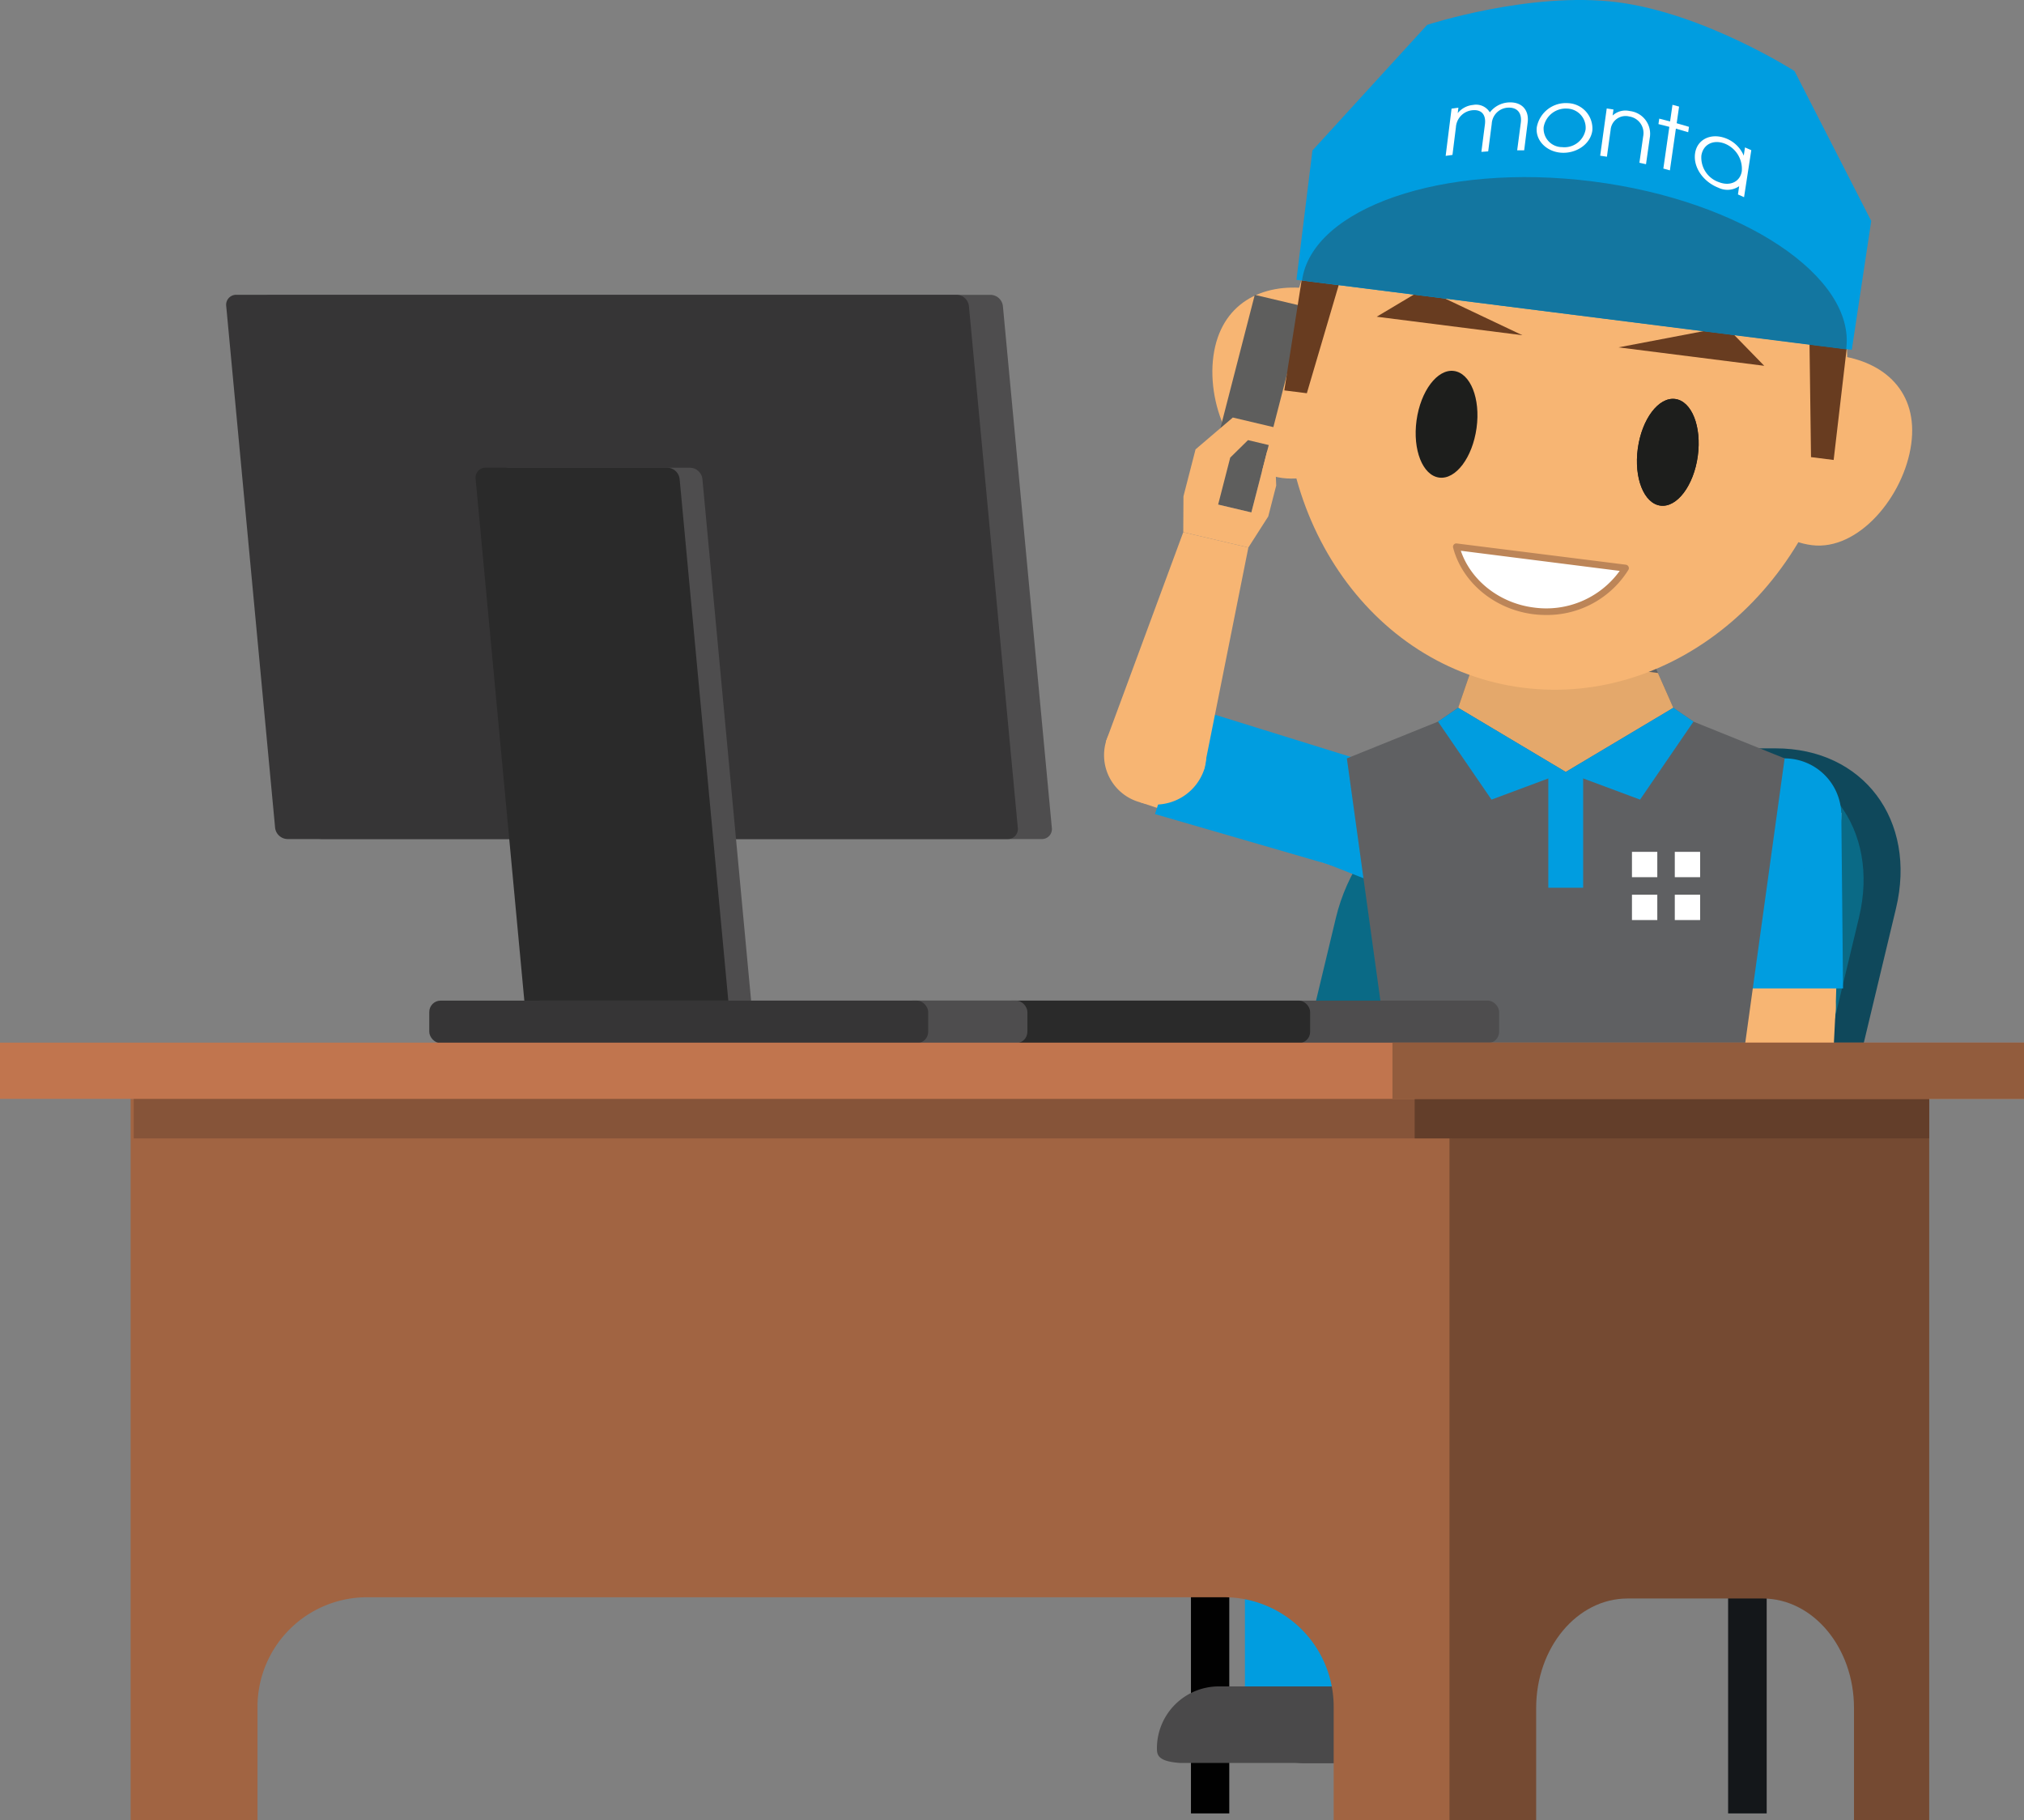 <svg xmlns="http://www.w3.org/2000/svg" viewBox="0 0 405.02 364.24"><rect x="0" y="0" width="405.02" height="364.24" fill="#808080" stroke="none"/><defs><style>.cls-1{fill:#fff;}.cls-2{fill:#0f485b;}.cls-3{fill:#0a6a86;}.cls-4{fill:#311333;}.cls-5{fill:#010101;}.cls-6{fill:#14171a;}.cls-7{fill:#009de0;}.cls-8{fill:#4a494a;}.cls-9{fill:#02509c;}.cls-10{fill:#f7b573;}.cls-11{fill:#5f6062;}.cls-12{fill:#e4a86b;}.cls-13{fill:#bc8558;}.cls-14{fill:#1d1e1c;}.cls-15{fill:#683c20;}.cls-16{fill:#8f5331;}.cls-17{fill:#5e5e5d;}.cls-18{fill:#1376a0;}.cls-19{fill:#4e4d4e;}.cls-20{fill:#2a2a2a;}.cls-21{fill:#363536;}.cls-22{fill:#a16442;}.cls-23{fill:#754a32;}.cls-24{fill:#865439;}.cls-25{fill:#633e2a;}.cls-26{fill:#c1754e;}.cls-27{fill:#925c3d;}</style></defs><g id="Laag_2" data-name="Laag 2"><g id="Laag_1-2" data-name="Laag 1"><rect class="cls-1" x="174.2" y="272.55" width="9.97" height="9.97"></rect><rect class="cls-1" x="190.42" y="272.55" width="9.97" height="9.97"></rect><rect class="cls-1" x="174.2" y="288.72" width="9.97" height="9.97"></rect><rect class="cls-1" x="190.42" y="288.72" width="9.97" height="9.97"></rect><rect class="cls-1" x="316.32" y="263.23" width="7.03" height="7.03"></rect><rect class="cls-1" x="316.32" y="274.42" width="7.03" height="7.03"></rect><rect class="cls-1" x="328.01" y="263.23" width="7.03" height="7.03"></rect><rect class="cls-1" x="328.01" y="274.42" width="7.03" height="7.03"></rect><path class="cls-1" d="M28.46,226.1H288.93v-7.85H28.46Z"></path><path class="cls-1" d="M284.79,226.1h99.56v-7.85H284.79Z"></path><path class="cls-1" d="M1.7,218.19H403.32v-7.85H1.7Z"></path><path class="cls-1" d="M280.34,218.19h123v-7.85h-123Z"></path><path class="cls-1" d="M332.81,161.69a1.69,1.69,0,0,1-1.7-1.68l0-3.81a1.71,1.71,0,0,1,1.68-1.72l4.23,0h0a1.7,1.7,0,0,1,1.7,1.68l0,3.81a1.71,1.71,0,0,1-1.68,1.72l-4.23,0Zm1.68-3.83v.42h.83v-.41Z"></path><path class="cls-1" d="M325.7,161.76a1.69,1.69,0,0,1-1.7-1.68l0-3.81a1.7,1.7,0,0,1,1.68-1.72l4.23,0a1.61,1.61,0,0,1,1.21.49,1.71,1.71,0,0,1,.51,1.2l0,3.8a1.68,1.68,0,0,1-.48,1.21,1.71,1.71,0,0,1-1.2.51l-4.23,0Zm1.67-3.82v.41h.83v-.41Z"></path><path class="cls-2" d="M257.92,252c-4.25,17.7,6.54,32,24.1,32h41.09c17.56,0,35.22-14.34,39.47-32L379.4,181.8c4.25-17.7-6.54-32.05-24.09-32.05h-41.1c-17.55,0-35.22,14.35-39.47,32.05Z"></path><path class="cls-3" d="M250.52,253.76c-4.24,17.7,6.55,32.05,24.1,32.05h41.1c17.55,0,35.22-14.35,39.46-32.05L372,183.6c4.24-17.7-6.55-32-24.1-32h-41.1c-17.55,0-35.22,14.34-39.46,32Z"></path><path class="cls-4" d="M355,287.62a4.29,4.29,0,0,1-4.29,4.29h-107a4.29,4.29,0,1,1,0-8.58h107a4.29,4.29,0,0,1,4.29,4.29"></path><path class="cls-5" d="M293.2,362.88V309.45a9.88,9.88,0,0,0-9.86-9.87H255.85a9.88,9.88,0,0,0-9.86,9.87v53.43h-7.67V309.45a17.53,17.53,0,0,1,17.53-17.54h27.49a17.54,17.54,0,0,1,17.54,17.54v53.43Z"></path><path class="cls-6" d="M345.81,362.88V309.45a9.88,9.88,0,0,0-9.86-9.87h-27.5a9.88,9.88,0,0,0-9.86,9.87v53.43h-7.67V309.45a17.53,17.53,0,0,1,17.53-17.54H336a17.53,17.53,0,0,1,17.53,17.54v53.43Z"></path><path class="cls-7" d="M252.91,240.86a12.37,12.37,0,0,1,8.92-3.8l107.94,0v2.34a22.41,22.41,0,0,1-22.42,22.42l-73.46,0v75.58a12.39,12.39,0,1,1-24.77,0V249.77a12.37,12.37,0,0,1,3.79-8.91"></path><path class="cls-8" d="M243.89,337.46h29.93a12.21,12.21,0,0,1,.62,3.84c0,6.84-4.36,11.48-8.32,11.48H236.18c-4.46-.3-4.67-1.59-4.67-2.93a12.39,12.39,0,0,1,12.38-12.39"></path><path class="cls-7" d="M279.32,240.42a12.34,12.34,0,0,1,8.92-3.81l63.36.48,12.32,9.28c0,12.39-30.81,14.89-43.19,14.89l-20.44.12V337a12.39,12.39,0,0,1-24.77,0V249.33a12.33,12.33,0,0,1,3.8-8.91"></path><path class="cls-8" d="M268.28,337.51h30.5s.05,2.49.05,3.83v11.49H260.57c-4.45-.31-4.67-1.6-4.67-2.94a12.38,12.38,0,0,1,12.38-12.38"></path><path class="cls-9" d="M265.22,172.74a10.75,10.75,0,0,1-6.2-14.21,11.5,11.5,0,0,1,14.8-5.95,10.75,10.75,0,0,1,6.2,14.21A11.51,11.51,0,0,1,265.22,172.74Z"></path><polygon class="cls-7" points="265.22 172.74 287.97 181.69 269.52 162.66 265.22 172.74"></polygon><polygon class="cls-10" points="365.62 235.43 365.62 249.4 365.62 259.19 359.98 267.2 351.49 267.2 351.49 263.46 355.9 263.46 358.48 259.19 358.48 249.4 354.67 249.4 354.67 255.84 353.94 262.29 350.06 262.29 349.33 255.84 349.33 249.4 349.33 235.43 365.62 235.43"></polygon><path class="cls-10" d="M346.88,201.3a10.24,10.24,0,1,0,10.24-9.84A10,10,0,0,0,346.88,201.3Z"></path><polygon class="cls-10" points="345.78 162.66 368.46 162.66 367.35 201.3 357.12 201.3 346.88 201.3 345.78 162.66"></polygon><polygon class="cls-7" points="345.78 162.66 368.46 162.66 368.81 197.79 357.12 197.79 345.42 197.79 345.78 162.66"></polygon><polygon class="cls-10" points="349.33 235.82 365.62 235.82 367.35 201.3 357.12 201.3 346.88 201.3 349.33 235.82"></polygon><path class="cls-7" d="M345.77,162.66a11.35,11.35,0,1,0,11.34-10.9A11.12,11.12,0,0,0,345.77,162.66Z"></path><polygon class="cls-10" points="272.9 152.27 266.14 173.06 228.07 160.52 231.12 151.13 234.17 141.75 272.9 152.27"></polygon><polygon class="cls-7" points="272.9 152.27 266.14 173.06 231.12 162.9 234.61 152.18 238.1 141.46 272.9 152.27"></polygon><polygon class="cls-10" points="249.81 109.56 236.78 106.5 221.3 148.39 231.12 151.14 240.95 153.88 249.81 109.56"></polygon><path class="cls-7" d="M272.91,152.26a11.45,11.45,0,0,0-14.22,7.15,10.82,10.82,0,0,0,7.45,13.65,11.44,11.44,0,0,0,14.21-7.15A10.83,10.83,0,0,0,272.91,152.26Z"></path><path class="cls-10" d="M241,153.88a9.77,9.77,0,0,0-7-12.18,10.28,10.28,0,0,0-12.68,6.69,9.77,9.77,0,0,0,6.95,12.19A10.31,10.31,0,0,0,241,153.88Z"></path><polygon class="cls-11" points="347.57 220.75 357.12 151.76 338.87 144.4 334.85 141.64 331.26 133.51 313.32 133.51 313.32 133.51 294.58 133.51 291.79 141.63 287.76 144.4 269.52 151.76 279.07 220.75 279.65 230.54 346.99 230.54 347.57 220.75"></polygon><polygon class="cls-12" points="313.32 133.51 303.97 133.51 294.26 134.44 291.79 141.63 313.32 154.47 334.85 141.64 331.77 134.67 322.67 133.51 313.32 133.51"></polygon><rect class="cls-7" x="279.65" y="230.54" width="67.34" height="11.42"></rect><polygon class="cls-7" points="291.79 141.63 287.76 144.4 298.46 160.01 313.32 154.47 291.79 141.63"></polygon><polygon class="cls-7" points="334.85 141.63 338.88 144.4 328.19 160.01 313.32 154.47 334.85 141.63"></polygon><rect class="cls-7" x="309.83" y="154.47" width="6.97" height="23.17"></rect><path class="cls-10" d="M276,78.82c-1.44,10.47-10.14,18-19.42,16.83s-15.2-14-13.76-24.44,9.67-14.65,19-13.47S277.47,68.35,276,78.82Z"></path><path class="cls-10" d="M348.36,88c-1.44,10.47,4.92,19.92,14.21,21.09S381,99.36,382.45,88.89s-5.38-16.56-14.67-17.74S349.79,77.51,348.36,88Z"></path><path class="cls-10" d="M369,82.26c-4.73,34.47-33.49,59.25-64.22,55.36s-51.82-35-47.09-69.46,33.48-59.25,64.22-55.35S373.7,47.79,369,82.26Z"></path><path class="cls-1" d="M325.27,113.71a18.58,18.58,0,0,1-18.41,8.53c-7.71-1-13.7-6.24-15.47-12.82Z"></path><path class="cls-13" d="M309.32,123.06a19.69,19.69,0,0,1-2.54-.16c-7.72-1-14.16-6.32-16-13.31a.68.68,0,0,1,.14-.61.67.67,0,0,1,.59-.23L325.35,113a.69.69,0,0,1,.52.37.66.66,0,0,1,0,.64A19.17,19.17,0,0,1,309.32,123.06Zm-17-12.85c2.05,6,7.8,10.5,14.61,11.36a18.13,18.13,0,0,0,17.19-7.33Z"></path><path class="cls-14" d="M339.74,91.27c-.81,5.89-4.15,10.33-7.46,9.91s-5.35-5.54-4.54-11.43,4.15-10.34,7.47-9.91S340.55,85.37,339.74,91.27Z"></path><path class="cls-14" d="M283.46,84.14c-.8,5.9,1.23,11,4.54,11.43s6.65-4,7.47-9.91-1.23-11-4.54-11.43S284.27,78.25,283.46,84.14Z"></path><polygon class="cls-15" points="304.64 67.08 275.49 63.38 284.94 57.74 304.64 67.08"></polygon><polygon class="cls-15" points="323.88 69.51 353.04 73.2 345.44 65.4 323.88 69.51"></polygon><path class="cls-14" d="M339.74,91.27c-.81,5.89-4.15,10.33-7.46,9.91s-5.35-5.54-4.54-11.43,4.15-10.33,7.47-9.91S340.55,85.37,339.74,91.27Z"></path><path class="cls-16" d="M336.1,27.22S322.76,48.63,272,46.57C272,46.57,316.17,37.49,336.1,27.22Z"></path><path class="cls-16" d="M325.26,23.35s-10.52,12.71-47,10.59C278.3,33.94,310.11,29.54,325.26,23.35Z"></path><path class="cls-16" d="M348.67,30.37s-1,21.41,18,30.06C366.64,60.43,350.24,40.24,348.67,30.37Z"></path><path class="cls-16" d="M352.13,26.44s1.31,18.89,17.56,25.94C369.69,52.38,355.1,35.55,352.13,26.44Z"></path><polygon class="cls-17" points="261.03 61.35 251.09 59 240.47 100.19 250.41 102.54 261.03 61.35"></polygon><polygon class="cls-10" points="236.78 106.5 236.82 99.31 239.24 89.92 246.7 83.55 254.94 85.5 254.01 89.09 249.74 88.07 246.18 91.57 243.76 100.97 250.41 102.54 251.88 96.86 253.59 90.19 255.12 90.55 255.38 97.16 253.79 103.34 249.81 109.56 236.78 106.5"></polygon><path class="cls-15" d="M371.11,56.3c5.68-41.35-48.75-47-48.75-47S268.28,1.21,262.6,42.56L257,78.12l4.51.57,6.42-21.79s37.78,5.48,66.71-15.82c0,0-11.7,15.75-30.22,19.69,0,0,25.19.86,37.18-17.68,0,0,5.83,20.12,20.5,25.74l.3,22.64,4.53.57Z"></path><path class="cls-7" d="M315,63l55.56,7,3.89-25.78-15.35-30S341,2.64,323.58.44s-38,4.54-38,4.54L262.63,30.11,259.43,56Z"></path><path class="cls-18" d="M260.55,56.12c2-14.42,28.05-23.63,58.11-19.82s52.76,19.18,50.77,33.61Z"></path><g id="RGB"><g id="RGB-2" data-name="RGB"><g id="Watermerk_blauw" data-name="Watermerk blauw"><rect class="cls-1" x="326.57" y="170.46" width="5.07" height="5.07"></rect><rect class="cls-1" x="335.14" y="170.46" width="5.07" height="5.07"></rect></g></g><rect class="cls-1" x="326.57" y="179.04" width="5.07" height="5.07"></rect><rect class="cls-1" x="335.14" y="179.04" width="5.07" height="5.07"></rect></g><path class="cls-1" d="M303.6,30.08l.73-5.54c.23-1.79-.58-3.06-2.51-3a3.42,3.42,0,0,0-3.31,3.24l-.71,5.51-1.36.1q.35-2.76.71-5.52c.23-1.85-.62-3-2.52-2.81a3.65,3.65,0,0,0-3.29,3.42L290.65,31l-1.36.19c.39-3.15.79-6.3,1.18-9.45l1.37-.19-.14,1.09A4.49,4.49,0,0,1,294.77,21a3.21,3.21,0,0,1,3.36,1.49,5.1,5.1,0,0,1,3.83-2c2.76-.11,4,1.71,3.75,3.94L305,30.08Z"></path><path class="cls-1" d="M307.53,25.43a5.91,5.91,0,0,1,6.22-4.79,5.08,5.08,0,0,1,4.89,5.49c-.38,2.75-3.24,4.63-6.22,4.43S307.19,28.06,307.53,25.43Zm9.76.49a3.82,3.82,0,0,0-3.68-4.19,4.48,4.48,0,0,0-4.71,3.71,3.7,3.7,0,0,0,3.68,4A4.3,4.3,0,0,0,317.29,25.92Z"></path><path class="cls-1" d="M328.06,32.57l.75-5.26a3.35,3.35,0,0,0-2.78-4A3,3,0,0,0,322.3,26c-.25,1.79-.5,3.57-.74,5.36l-1.35-.2c.44-3.15.87-6.3,1.31-9.45l1.35.2-.17,1.21h0a3.77,3.77,0,0,1,3.43-.9,4.58,4.58,0,0,1,4,5.38l-.75,5.26Z"></path><path class="cls-1" d="M332.85,33.73l1.2-8.35c-.73-.19-1.45-.38-2.18-.55l.16-1.09c.73.18,1.45.36,2.17.56l.48-3.33c.44.11.88.24,1.32.36l-.48,3.33q1.23.35,2.46.72l-.16,1.08q-1.23-.37-2.46-.72l-1.2,8.35Z"></path><path class="cls-1" d="M347.78,38.91l.24-1.65,0,0a4.12,4.12,0,0,1-4.14.31c-3-1.16-5.09-4.06-4.68-6.89s3.22-4.13,6.15-3a6.35,6.35,0,0,1,3.59,3.47l0,0,.25-1.65,1.26.55L349,39.46Zm.77-4.67a5.44,5.44,0,0,0-3.41-5.5c-2.31-.89-4.35.17-4.68,2.4A5.2,5.2,0,0,0,344,36.46C346.23,37.32,348.23,36.36,348.55,34.24Z"></path><rect class="cls-19" x="200.15" y="200.23" width="99.84" height="8.51" rx="2.27"></rect><rect class="cls-20" x="180.3" y="200.23" width="81.87" height="8.51" rx="2.27"></rect><path class="cls-19" d="M210.48,165.63a2,2,0,0,1-2.06,2.27H64.34a2.55,2.55,0,0,1-2.48-2.27L52.07,61.26A2,2,0,0,1,54.13,59H198.21a2.53,2.53,0,0,1,2.48,2.27Z"></path><path class="cls-21" d="M203.67,165.63a2,2,0,0,1-2,2.27H57.53a2.55,2.55,0,0,1-2.48-2.27L45.27,61.26a2,2,0,0,1,2-2.27H191.41a2.54,2.54,0,0,1,2.48,2.27Z"></path><path class="cls-19" d="M150.56,203l-10-107.13a2.53,2.53,0,0,0-2.48-2.27h-36.3a2,2,0,0,0-2.06,2.27l10,107.13Z"></path><path class="cls-20" d="M146,203,136,95.86a2.54,2.54,0,0,0-2.48-2.27H97.24a2,2,0,0,0-2.06,2.27l10,107.13Z"></path><rect class="cls-19" x="105.75" y="200.23" width="99.84" height="8.51" rx="2.27"></rect><rect class="cls-21" x="85.9" y="200.23" width="99.84" height="8.51" rx="2.27"></rect><path class="cls-22" d="M303.4,219.89V364.24H266.88v-22.7A21.92,21.92,0,0,0,245,319.62H73.45a21.92,21.92,0,0,0-21.92,21.92v22.7H26.14V219.89Z"></path><path class="cls-23" d="M386.05,219.89V364.24H371V341.79c0-12.1-8.19-21.92-18.3-21.92h-27c-10.11,0-18.3,9.82-18.3,21.92v22.45H290.05V219.89Z"></path><rect class="cls-24" x="26.76" y="216.55" width="263.87" height="11.25"></rect><rect class="cls-25" x="283.09" y="216.55" width="102.96" height="11.25"></rect><rect class="cls-26" y="208.64" width="405.02" height="11.25"></rect><rect class="cls-27" x="278.64" y="208.64" width="126.39" height="11.25"></rect></g></g></svg>